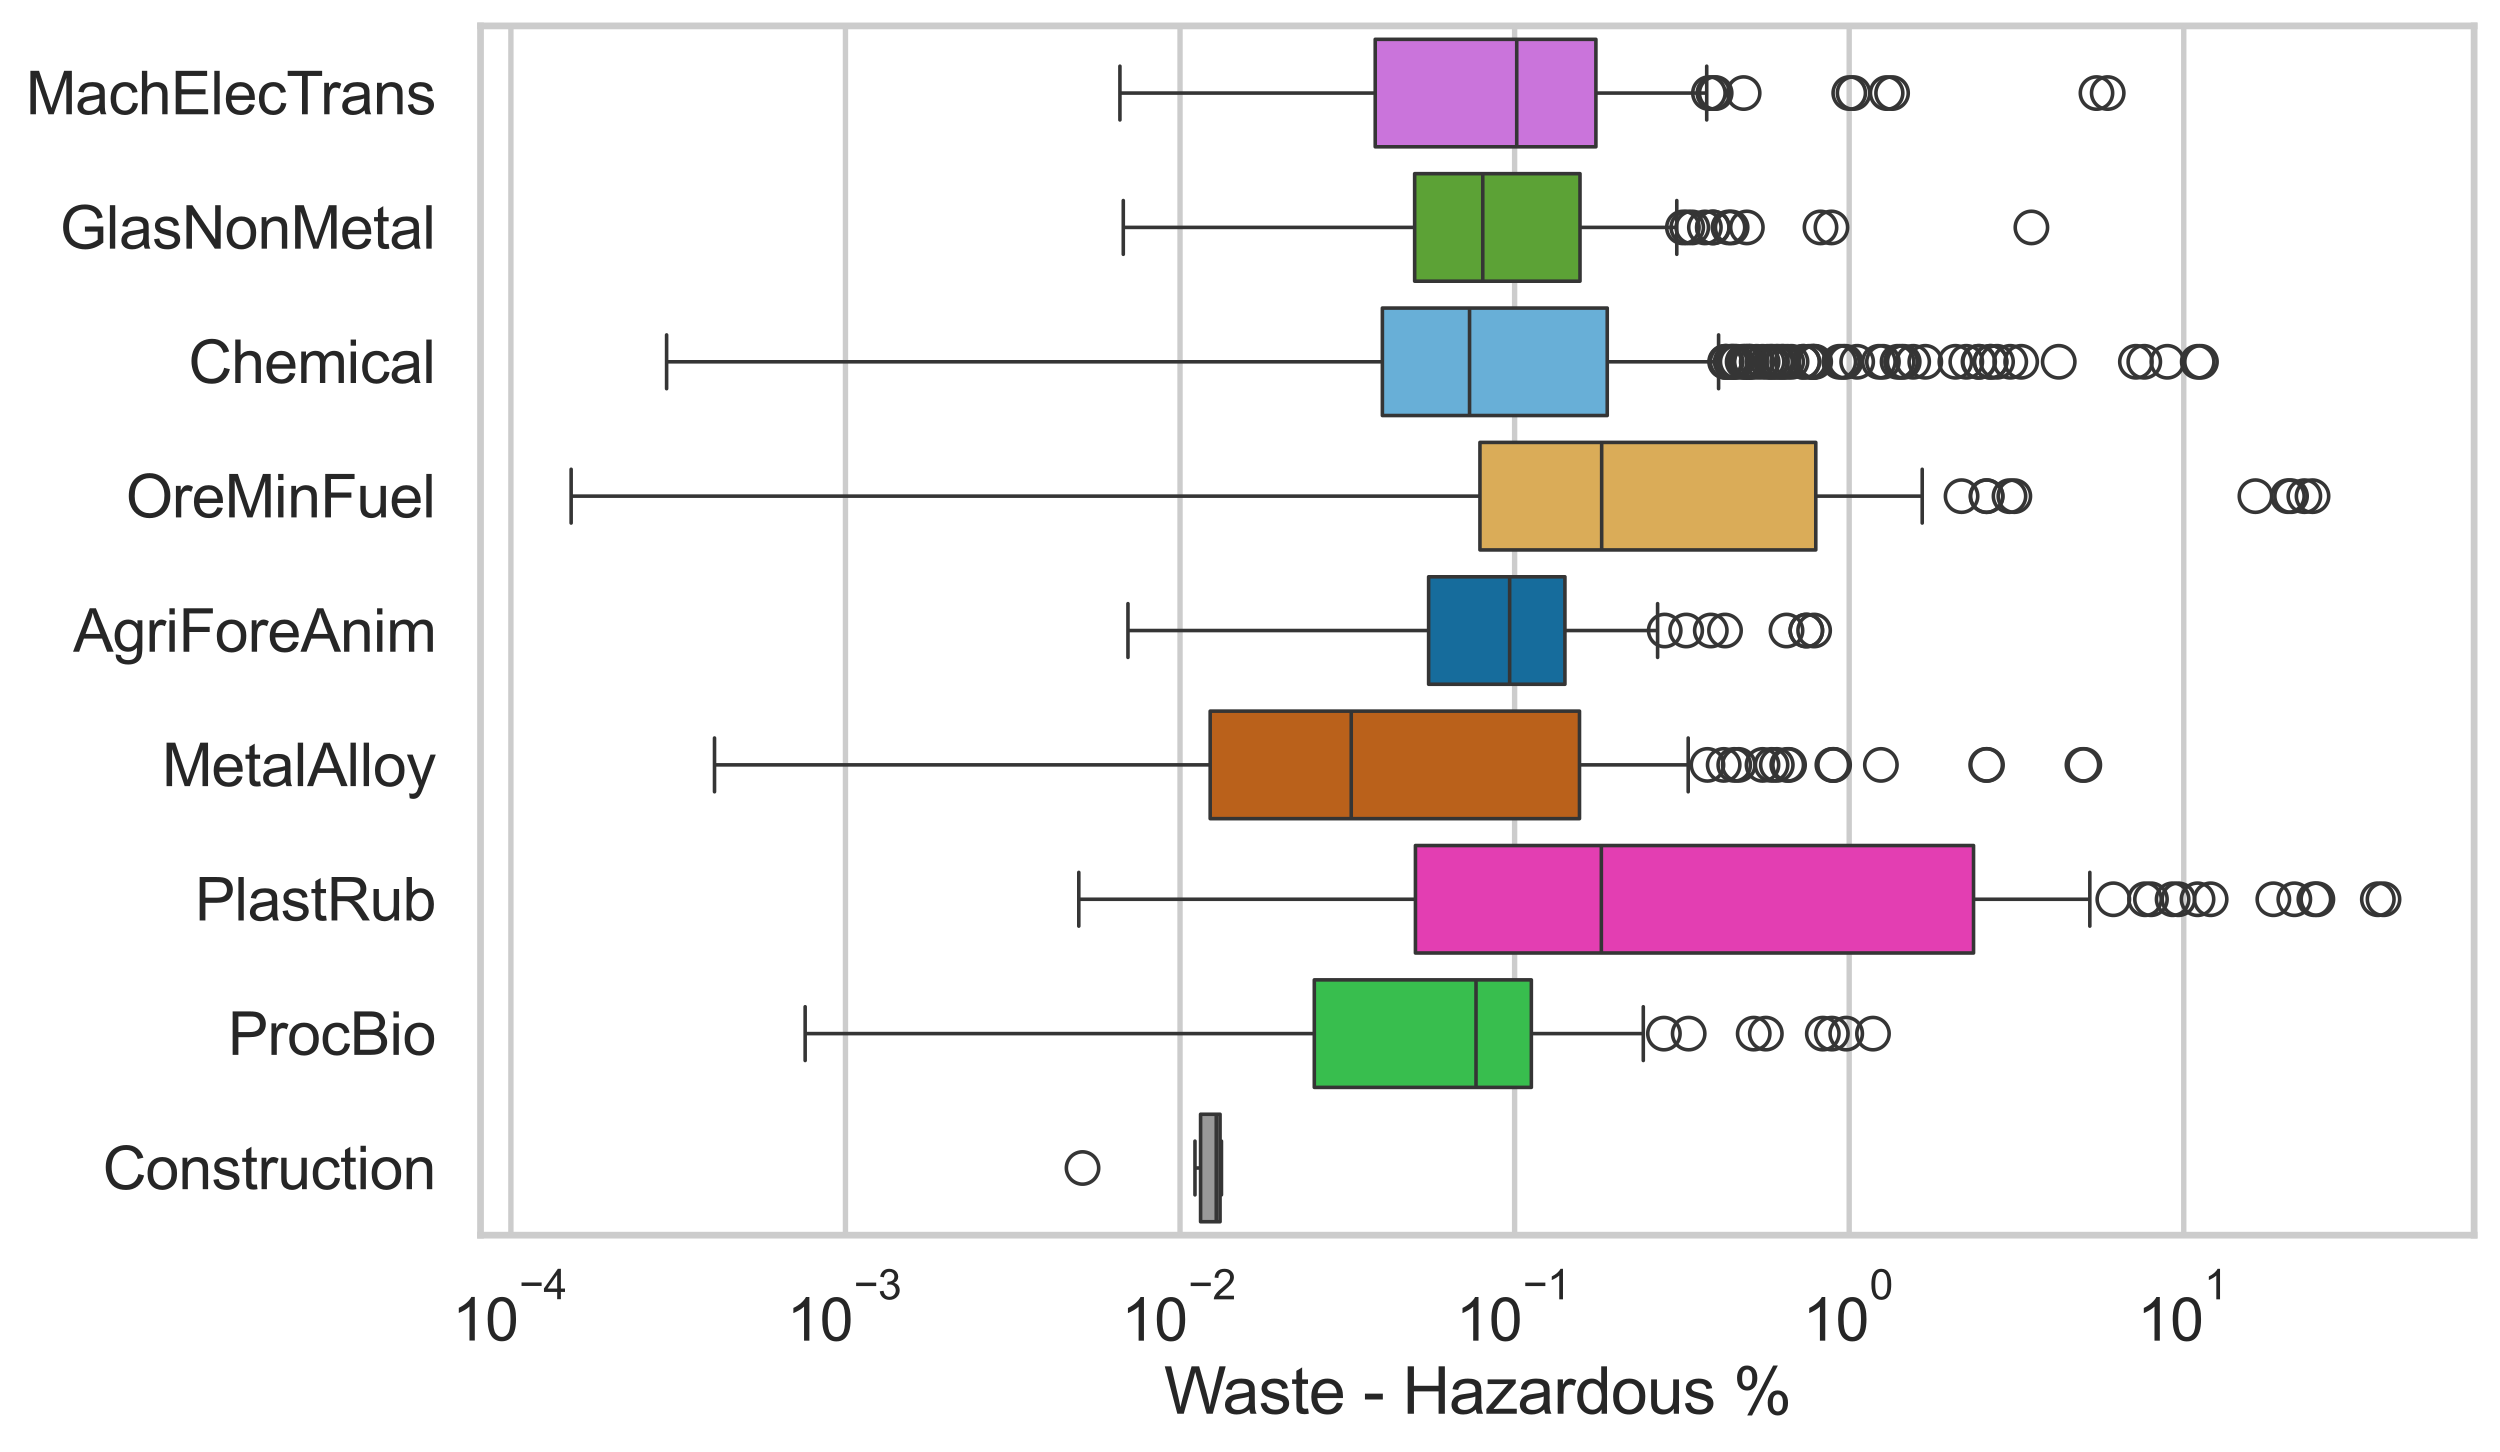 <?xml version="1.0" encoding="utf-8" standalone="no"?>
<!DOCTYPE svg PUBLIC "-//W3C//DTD SVG 1.1//EN"
  "http://www.w3.org/Graphics/SVG/1.1/DTD/svg11.dtd">
<svg xmlns:xlink="http://www.w3.org/1999/xlink" width="695.577pt" height="404.121pt" viewBox="0 0 695.577 404.121" xmlns="http://www.w3.org/2000/svg" version="1.1">
 <defs>
  <style type="text/css">*{stroke-linejoin: round; stroke-linecap: butt}</style>
 </defs>
 <g id="figure_1">
  <g id="patch_1">
   <path d="M 0 404.121 
L 695.577 404.121 
L 695.577 0 
L 0 0 
z
" style="fill: #ffffff"/>
  </g>
  <g id="axes_1">
   <g id="patch_2">
    <path d="M 133.697 343.665 
L 688.377 343.665 
L 688.377 7.2 
L 133.697 7.2 
z
" style="fill: #ffffff"/>
   </g>
   <g id="matplotlib.axis_1">
    <g id="xtick_1">
     <g id="line2d_1">
      <path d="M 142.145 343.665 
L 142.145 7.2 
" clip-path="url(#p68ea93a21e)" style="fill: none; stroke: #cccccc; stroke-width: 1.5; stroke-linecap: round"/>
     </g>
     <g id="text_1">
      <!-- $\mathdefault{10^{-4}}$ -->
      <g style="fill: #262626" transform="translate(125.81 373.015) scale(0.165 -0.165)">
       <defs>
        <path id="ArialMT-31" d="M 2384 0 
L 1822 0 
L 1822 3584 
Q 1619 3391 1289 3197 
Q 959 3003 697 2906 
L 697 3450 
Q 1169 3672 1522 3987 
Q 1875 4303 2022 4600 
L 2384 4600 
L 2384 0 
z
" transform="scale(0.016)"/>
        <path id="ArialMT-30" d="M 266 2259 
Q 266 3072 433 3567 
Q 600 4063 929 4331 
Q 1259 4600 1759 4600 
Q 2128 4600 2406 4451 
Q 2684 4303 2865 4023 
Q 3047 3744 3150 3342 
Q 3253 2941 3253 2259 
Q 3253 1453 3087 958 
Q 2922 463 2592 192 
Q 2263 -78 1759 -78 
Q 1097 -78 719 397 
Q 266 969 266 2259 
z
M 844 2259 
Q 844 1131 1108 757 
Q 1372 384 1759 384 
Q 2147 384 2411 759 
Q 2675 1134 2675 2259 
Q 2675 3391 2411 3762 
Q 2147 4134 1753 4134 
Q 1366 4134 1134 3806 
Q 844 3388 844 2259 
z
" transform="scale(0.016)"/>
        <path id="ArialMT-2212" d="M 3381 1997 
L 356 1997 
L 356 2522 
L 3381 2522 
L 3381 1997 
z
" transform="scale(0.016)"/>
        <path id="ArialMT-34" d="M 2069 0 
L 2069 1097 
L 81 1097 
L 81 1613 
L 2172 4581 
L 2631 4581 
L 2631 1613 
L 3250 1613 
L 3250 1097 
L 2631 1097 
L 2631 0 
L 2069 0 
z
M 2069 1613 
L 2069 3678 
L 634 1613 
L 2069 1613 
z
" transform="scale(0.016)"/>
       </defs>
       <use xlink:href="#ArialMT-31" transform="translate(0 0.202)"/>
       <use xlink:href="#ArialMT-30" transform="translate(55.615 0.202)"/>
       <use xlink:href="#ArialMT-2212" transform="translate(112.973 69.895) scale(0.7)"/>
       <use xlink:href="#ArialMT-34" transform="translate(153.852 69.895) scale(0.7)"/>
      </g>
     </g>
    </g>
    <g id="xtick_2">
     <g id="line2d_2">
      <path d="M 235.234 343.665 
L 235.234 7.2 
" clip-path="url(#p68ea93a21e)" style="fill: none; stroke: #cccccc; stroke-width: 1.5; stroke-linecap: round"/>
     </g>
     <g id="text_2">
      <!-- $\mathdefault{10^{-3}}$ -->
      <g style="fill: #262626" transform="translate(218.899 373.18) scale(0.165 -0.165)">
       <defs>
        <path id="ArialMT-33" d="M 269 1209 
L 831 1284 
Q 928 806 1161 595 
Q 1394 384 1728 384 
Q 2125 384 2398 659 
Q 2672 934 2672 1341 
Q 2672 1728 2419 1979 
Q 2166 2231 1775 2231 
Q 1616 2231 1378 2169 
L 1441 2663 
Q 1497 2656 1531 2656 
Q 1891 2656 2178 2843 
Q 2466 3031 2466 3422 
Q 2466 3731 2256 3934 
Q 2047 4138 1716 4138 
Q 1388 4138 1169 3931 
Q 950 3725 888 3313 
L 325 3413 
Q 428 3978 793 4289 
Q 1159 4600 1703 4600 
Q 2078 4600 2393 4439 
Q 2709 4278 2876 4000 
Q 3044 3722 3044 3409 
Q 3044 3113 2884 2869 
Q 2725 2625 2413 2481 
Q 2819 2388 3044 2092 
Q 3269 1797 3269 1353 
Q 3269 753 2831 336 
Q 2394 -81 1725 -81 
Q 1122 -81 723 278 
Q 325 638 269 1209 
z
" transform="scale(0.016)"/>
       </defs>
       <use xlink:href="#ArialMT-31" transform="translate(0 0.994)"/>
       <use xlink:href="#ArialMT-30" transform="translate(55.615 0.994)"/>
       <use xlink:href="#ArialMT-2212" transform="translate(112.973 70.688) scale(0.7)"/>
       <use xlink:href="#ArialMT-33" transform="translate(153.852 70.688) scale(0.7)"/>
      </g>
     </g>
    </g>
    <g id="xtick_3">
     <g id="line2d_3">
      <path d="M 328.322 343.665 
L 328.322 7.2 
" clip-path="url(#p68ea93a21e)" style="fill: none; stroke: #cccccc; stroke-width: 1.5; stroke-linecap: round"/>
     </g>
     <g id="text_3">
      <!-- $\mathdefault{10^{-2}}$ -->
      <g style="fill: #262626" transform="translate(311.987 373.18) scale(0.165 -0.165)">
       <defs>
        <path id="ArialMT-32" d="M 3222 541 
L 3222 0 
L 194 0 
Q 188 203 259 391 
Q 375 700 629 1000 
Q 884 1300 1366 1694 
Q 2113 2306 2375 2664 
Q 2638 3022 2638 3341 
Q 2638 3675 2398 3904 
Q 2159 4134 1775 4134 
Q 1369 4134 1125 3890 
Q 881 3647 878 3216 
L 300 3275 
Q 359 3922 746 4261 
Q 1134 4600 1788 4600 
Q 2447 4600 2831 4234 
Q 3216 3869 3216 3328 
Q 3216 3053 3103 2787 
Q 2991 2522 2730 2228 
Q 2469 1934 1863 1422 
Q 1356 997 1212 845 
Q 1069 694 975 541 
L 3222 541 
z
" transform="scale(0.016)"/>
       </defs>
       <use xlink:href="#ArialMT-31" transform="translate(0 0.994)"/>
       <use xlink:href="#ArialMT-30" transform="translate(55.615 0.994)"/>
       <use xlink:href="#ArialMT-2212" transform="translate(112.973 70.688) scale(0.7)"/>
       <use xlink:href="#ArialMT-32" transform="translate(153.852 70.688) scale(0.7)"/>
      </g>
     </g>
    </g>
    <g id="xtick_4">
     <g id="line2d_4">
      <path d="M 421.411 343.665 
L 421.411 7.2 
" clip-path="url(#p68ea93a21e)" style="fill: none; stroke: #cccccc; stroke-width: 1.5; stroke-linecap: round"/>
     </g>
     <g id="text_4">
      <!-- $\mathdefault{10^{-1}}$ -->
      <g style="fill: #262626" transform="translate(405.076 373.18) scale(0.165 -0.165)">
       <use xlink:href="#ArialMT-31" transform="translate(0 0.994)"/>
       <use xlink:href="#ArialMT-30" transform="translate(55.615 0.994)"/>
       <use xlink:href="#ArialMT-2212" transform="translate(112.973 70.688) scale(0.7)"/>
       <use xlink:href="#ArialMT-31" transform="translate(153.852 70.688) scale(0.7)"/>
      </g>
     </g>
    </g>
    <g id="xtick_5">
     <g id="line2d_5">
      <path d="M 514.499 343.665 
L 514.499 7.2 
" clip-path="url(#p68ea93a21e)" style="fill: none; stroke: #cccccc; stroke-width: 1.5; stroke-linecap: round"/>
     </g>
     <g id="text_5">
      <!-- $\mathdefault{10^{0}}$ -->
      <g style="fill: #262626" transform="translate(501.546 373.18) scale(0.165 -0.165)">
       <use xlink:href="#ArialMT-31" transform="translate(0 0.994)"/>
       <use xlink:href="#ArialMT-30" transform="translate(55.615 0.994)"/>
       <use xlink:href="#ArialMT-30" transform="translate(112.973 70.688) scale(0.7)"/>
      </g>
     </g>
    </g>
    <g id="xtick_6">
     <g id="line2d_6">
      <path d="M 607.587 343.665 
L 607.587 7.2 
" clip-path="url(#p68ea93a21e)" style="fill: none; stroke: #cccccc; stroke-width: 1.5; stroke-linecap: round"/>
     </g>
     <g id="text_6">
      <!-- $\mathdefault{10^{1}}$ -->
      <g style="fill: #262626" transform="translate(594.635 373.18) scale(0.165 -0.165)">
       <use xlink:href="#ArialMT-31" transform="translate(0 0.994)"/>
       <use xlink:href="#ArialMT-30" transform="translate(55.615 0.994)"/>
       <use xlink:href="#ArialMT-31" transform="translate(112.973 70.688) scale(0.7)"/>
      </g>
     </g>
    </g>
    <g id="xtick_7"/>
    <g id="xtick_8"/>
    <g id="xtick_9"/>
    <g id="xtick_10"/>
    <g id="xtick_11"/>
    <g id="xtick_12"/>
    <g id="xtick_13"/>
    <g id="xtick_14"/>
    <g id="xtick_15"/>
    <g id="xtick_16"/>
    <g id="xtick_17"/>
    <g id="xtick_18"/>
    <g id="xtick_19"/>
    <g id="xtick_20"/>
    <g id="xtick_21"/>
    <g id="xtick_22"/>
    <g id="xtick_23"/>
    <g id="xtick_24"/>
    <g id="xtick_25"/>
    <g id="xtick_26"/>
    <g id="xtick_27"/>
    <g id="xtick_28"/>
    <g id="xtick_29"/>
    <g id="xtick_30"/>
    <g id="xtick_31"/>
    <g id="xtick_32"/>
    <g id="xtick_33"/>
    <g id="xtick_34"/>
    <g id="xtick_35"/>
    <g id="xtick_36"/>
    <g id="xtick_37"/>
    <g id="xtick_38"/>
    <g id="xtick_39"/>
    <g id="xtick_40"/>
    <g id="xtick_41"/>
    <g id="xtick_42"/>
    <g id="xtick_43"/>
    <g id="xtick_44"/>
    <g id="xtick_45"/>
    <g id="xtick_46"/>
    <g id="xtick_47"/>
    <g id="xtick_48"/>
    <g id="xtick_49"/>
    <g id="xtick_50"/>
    <g id="xtick_51"/>
    <g id="xtick_52"/>
    <g id="xtick_53"/>
    <g id="text_7">
     <!-- Waste - Hazardous % -->
     <g style="fill: #262626" transform="translate(323.848 393.344) scale(0.18 -0.18)">
      <defs>
       <path id="ArialMT-57" d="M 1294 0 
L 78 4581 
L 700 4581 
L 1397 1578 
Q 1509 1106 1591 641 
Q 1766 1375 1797 1488 
L 2669 4581 
L 3400 4581 
L 4056 2263 
Q 4303 1400 4413 641 
Q 4500 1075 4641 1638 
L 5359 4581 
L 5969 4581 
L 4713 0 
L 4128 0 
L 3163 3491 
Q 3041 3928 3019 4028 
Q 2947 3713 2884 3491 
L 1913 0 
L 1294 0 
z
" transform="scale(0.016)"/>
       <path id="ArialMT-61" d="M 2588 409 
Q 2275 144 1986 34 
Q 1697 -75 1366 -75 
Q 819 -75 525 192 
Q 231 459 231 875 
Q 231 1119 342 1320 
Q 453 1522 633 1644 
Q 813 1766 1038 1828 
Q 1203 1872 1538 1913 
Q 2219 1994 2541 2106 
Q 2544 2222 2544 2253 
Q 2544 2597 2384 2738 
Q 2169 2928 1744 2928 
Q 1347 2928 1158 2789 
Q 969 2650 878 2297 
L 328 2372 
Q 403 2725 575 2942 
Q 747 3159 1072 3276 
Q 1397 3394 1825 3394 
Q 2250 3394 2515 3294 
Q 2781 3194 2906 3042 
Q 3031 2891 3081 2659 
Q 3109 2516 3109 2141 
L 3109 1391 
Q 3109 606 3145 398 
Q 3181 191 3288 0 
L 2700 0 
Q 2613 175 2588 409 
z
M 2541 1666 
Q 2234 1541 1622 1453 
Q 1275 1403 1131 1340 
Q 988 1278 909 1158 
Q 831 1038 831 891 
Q 831 666 1001 516 
Q 1172 366 1500 366 
Q 1825 366 2078 508 
Q 2331 650 2450 897 
Q 2541 1088 2541 1459 
L 2541 1666 
z
" transform="scale(0.016)"/>
       <path id="ArialMT-73" d="M 197 991 
L 753 1078 
Q 800 744 1014 566 
Q 1228 388 1613 388 
Q 2000 388 2187 545 
Q 2375 703 2375 916 
Q 2375 1106 2209 1216 
Q 2094 1291 1634 1406 
Q 1016 1563 777 1677 
Q 538 1791 414 1992 
Q 291 2194 291 2438 
Q 291 2659 392 2848 
Q 494 3038 669 3163 
Q 800 3259 1026 3326 
Q 1253 3394 1513 3394 
Q 1903 3394 2198 3281 
Q 2494 3169 2634 2976 
Q 2775 2784 2828 2463 
L 2278 2388 
Q 2241 2644 2061 2787 
Q 1881 2931 1553 2931 
Q 1166 2931 1000 2803 
Q 834 2675 834 2503 
Q 834 2394 903 2306 
Q 972 2216 1119 2156 
Q 1203 2125 1616 2013 
Q 2213 1853 2448 1751 
Q 2684 1650 2818 1456 
Q 2953 1263 2953 975 
Q 2953 694 2789 445 
Q 2625 197 2315 61 
Q 2006 -75 1616 -75 
Q 969 -75 630 194 
Q 291 463 197 991 
z
" transform="scale(0.016)"/>
       <path id="ArialMT-74" d="M 1650 503 
L 1731 6 
Q 1494 -44 1306 -44 
Q 1000 -44 831 53 
Q 663 150 594 308 
Q 525 466 525 972 
L 525 2881 
L 113 2881 
L 113 3319 
L 525 3319 
L 525 4141 
L 1084 4478 
L 1084 3319 
L 1650 3319 
L 1650 2881 
L 1084 2881 
L 1084 941 
Q 1084 700 1114 631 
Q 1144 563 1211 522 
Q 1278 481 1403 481 
Q 1497 481 1650 503 
z
" transform="scale(0.016)"/>
       <path id="ArialMT-65" d="M 2694 1069 
L 3275 997 
Q 3138 488 2766 206 
Q 2394 -75 1816 -75 
Q 1088 -75 661 373 
Q 234 822 234 1631 
Q 234 2469 665 2931 
Q 1097 3394 1784 3394 
Q 2450 3394 2872 2941 
Q 3294 2488 3294 1666 
Q 3294 1616 3291 1516 
L 816 1516 
Q 847 969 1125 678 
Q 1403 388 1819 388 
Q 2128 388 2347 550 
Q 2566 713 2694 1069 
z
M 847 1978 
L 2700 1978 
Q 2663 2397 2488 2606 
Q 2219 2931 1791 2931 
Q 1403 2931 1139 2672 
Q 875 2413 847 1978 
z
" transform="scale(0.016)"/>
       <path id="ArialMT-20" transform="scale(0.016)"/>
       <path id="ArialMT-2d" d="M 203 1375 
L 203 1941 
L 1931 1941 
L 1931 1375 
L 203 1375 
z
" transform="scale(0.016)"/>
       <path id="ArialMT-48" d="M 513 0 
L 513 4581 
L 1119 4581 
L 1119 2700 
L 3500 2700 
L 3500 4581 
L 4106 4581 
L 4106 0 
L 3500 0 
L 3500 2159 
L 1119 2159 
L 1119 0 
L 513 0 
z
" transform="scale(0.016)"/>
       <path id="ArialMT-7a" d="M 125 0 
L 125 456 
L 2238 2881 
Q 1878 2863 1603 2863 
L 250 2863 
L 250 3319 
L 2963 3319 
L 2963 2947 
L 1166 841 
L 819 456 
Q 1197 484 1528 484 
L 3063 484 
L 3063 0 
L 125 0 
z
" transform="scale(0.016)"/>
       <path id="ArialMT-72" d="M 416 0 
L 416 3319 
L 922 3319 
L 922 2816 
Q 1116 3169 1280 3281 
Q 1444 3394 1641 3394 
Q 1925 3394 2219 3213 
L 2025 2691 
Q 1819 2813 1613 2813 
Q 1428 2813 1281 2702 
Q 1134 2591 1072 2394 
Q 978 2094 978 1738 
L 978 0 
L 416 0 
z
" transform="scale(0.016)"/>
       <path id="ArialMT-64" d="M 2575 0 
L 2575 419 
Q 2259 -75 1647 -75 
Q 1250 -75 917 144 
Q 584 363 401 755 
Q 219 1147 219 1656 
Q 219 2153 384 2558 
Q 550 2963 881 3178 
Q 1213 3394 1622 3394 
Q 1922 3394 2156 3267 
Q 2391 3141 2538 2938 
L 2538 4581 
L 3097 4581 
L 3097 0 
L 2575 0 
z
M 797 1656 
Q 797 1019 1065 703 
Q 1334 388 1700 388 
Q 2069 388 2326 689 
Q 2584 991 2584 1609 
Q 2584 2291 2321 2609 
Q 2059 2928 1675 2928 
Q 1300 2928 1048 2622 
Q 797 2316 797 1656 
z
" transform="scale(0.016)"/>
       <path id="ArialMT-6f" d="M 213 1659 
Q 213 2581 725 3025 
Q 1153 3394 1769 3394 
Q 2453 3394 2887 2945 
Q 3322 2497 3322 1706 
Q 3322 1066 3130 698 
Q 2938 331 2570 128 
Q 2203 -75 1769 -75 
Q 1072 -75 642 372 
Q 213 819 213 1659 
z
M 791 1659 
Q 791 1022 1069 705 
Q 1347 388 1769 388 
Q 2188 388 2466 706 
Q 2744 1025 2744 1678 
Q 2744 2294 2464 2611 
Q 2184 2928 1769 2928 
Q 1347 2928 1069 2612 
Q 791 2297 791 1659 
z
" transform="scale(0.016)"/>
       <path id="ArialMT-75" d="M 2597 0 
L 2597 488 
Q 2209 -75 1544 -75 
Q 1250 -75 995 37 
Q 741 150 617 320 
Q 494 491 444 738 
Q 409 903 409 1263 
L 409 3319 
L 972 3319 
L 972 1478 
Q 972 1038 1006 884 
Q 1059 663 1231 536 
Q 1403 409 1656 409 
Q 1909 409 2131 539 
Q 2353 669 2445 892 
Q 2538 1116 2538 1541 
L 2538 3319 
L 3100 3319 
L 3100 0 
L 2597 0 
z
" transform="scale(0.016)"/>
       <path id="ArialMT-25" d="M 372 3481 
Q 372 3972 619 4315 
Q 866 4659 1334 4659 
Q 1766 4659 2048 4351 
Q 2331 4044 2331 3447 
Q 2331 2866 2045 2552 
Q 1759 2238 1341 2238 
Q 925 2238 648 2547 
Q 372 2856 372 3481 
z
M 1350 4272 
Q 1141 4272 1002 4090 
Q 863 3909 863 3425 
Q 863 2984 1003 2804 
Q 1144 2625 1350 2625 
Q 1563 2625 1702 2806 
Q 1841 2988 1841 3469 
Q 1841 3913 1700 4092 
Q 1559 4272 1350 4272 
z
M 1353 -169 
L 3859 4659 
L 4316 4659 
L 1819 -169 
L 1353 -169 
z
M 3334 1075 
Q 3334 1569 3581 1911 
Q 3828 2253 4300 2253 
Q 4731 2253 5014 1945 
Q 5297 1638 5297 1041 
Q 5297 459 5011 145 
Q 4725 -169 4303 -169 
Q 3888 -169 3611 142 
Q 3334 453 3334 1075 
z
M 4316 1866 
Q 4103 1866 3964 1684 
Q 3825 1503 3825 1019 
Q 3825 581 3965 400 
Q 4106 219 4313 219 
Q 4528 219 4667 400 
Q 4806 581 4806 1063 
Q 4806 1506 4665 1686 
Q 4525 1866 4316 1866 
z
" transform="scale(0.016)"/>
      </defs>
      <use xlink:href="#ArialMT-57"/>
      <use xlink:href="#ArialMT-61" transform="translate(90.635 0)"/>
      <use xlink:href="#ArialMT-73" transform="translate(146.25 0)"/>
      <use xlink:href="#ArialMT-74" transform="translate(196.25 0)"/>
      <use xlink:href="#ArialMT-65" transform="translate(224.033 0)"/>
      <use xlink:href="#ArialMT-20" transform="translate(279.648 0)"/>
      <use xlink:href="#ArialMT-2d" transform="translate(307.432 0)"/>
      <use xlink:href="#ArialMT-20" transform="translate(340.732 0)"/>
      <use xlink:href="#ArialMT-48" transform="translate(368.516 0)"/>
      <use xlink:href="#ArialMT-61" transform="translate(440.732 0)"/>
      <use xlink:href="#ArialMT-7a" transform="translate(496.348 0)"/>
      <use xlink:href="#ArialMT-61" transform="translate(546.348 0)"/>
      <use xlink:href="#ArialMT-72" transform="translate(601.963 0)"/>
      <use xlink:href="#ArialMT-64" transform="translate(635.264 0)"/>
      <use xlink:href="#ArialMT-6f" transform="translate(690.879 0)"/>
      <use xlink:href="#ArialMT-75" transform="translate(746.494 0)"/>
      <use xlink:href="#ArialMT-73" transform="translate(802.109 0)"/>
      <use xlink:href="#ArialMT-20" transform="translate(852.109 0)"/>
      <use xlink:href="#ArialMT-25" transform="translate(879.893 0)"/>
     </g>
    </g>
   </g>
   <g id="matplotlib.axis_2">
    <g id="ytick_1">
     <g id="text_8">
      <!-- MachElecTrans -->
      <g style="fill: #262626" transform="translate(7.2 31.798) scale(0.165 -0.165)">
       <defs>
        <path id="ArialMT-4d" d="M 475 0 
L 475 4581 
L 1388 4581 
L 2472 1338 
Q 2622 884 2691 659 
Q 2769 909 2934 1394 
L 4031 4581 
L 4847 4581 
L 4847 0 
L 4263 0 
L 4263 3834 
L 2931 0 
L 2384 0 
L 1059 3900 
L 1059 0 
L 475 0 
z
" transform="scale(0.016)"/>
        <path id="ArialMT-63" d="M 2588 1216 
L 3141 1144 
Q 3050 572 2676 248 
Q 2303 -75 1759 -75 
Q 1078 -75 664 370 
Q 250 816 250 1647 
Q 250 2184 428 2587 
Q 606 2991 970 3192 
Q 1334 3394 1763 3394 
Q 2303 3394 2647 3120 
Q 2991 2847 3088 2344 
L 2541 2259 
Q 2463 2594 2264 2762 
Q 2066 2931 1784 2931 
Q 1359 2931 1093 2626 
Q 828 2322 828 1663 
Q 828 994 1084 691 
Q 1341 388 1753 388 
Q 2084 388 2306 591 
Q 2528 794 2588 1216 
z
" transform="scale(0.016)"/>
        <path id="ArialMT-68" d="M 422 0 
L 422 4581 
L 984 4581 
L 984 2938 
Q 1378 3394 1978 3394 
Q 2347 3394 2619 3248 
Q 2891 3103 3008 2847 
Q 3125 2591 3125 2103 
L 3125 0 
L 2563 0 
L 2563 2103 
Q 2563 2525 2380 2717 
Q 2197 2909 1863 2909 
Q 1613 2909 1392 2779 
Q 1172 2650 1078 2428 
Q 984 2206 984 1816 
L 984 0 
L 422 0 
z
" transform="scale(0.016)"/>
        <path id="ArialMT-45" d="M 506 0 
L 506 4581 
L 3819 4581 
L 3819 4041 
L 1113 4041 
L 1113 2638 
L 3647 2638 
L 3647 2100 
L 1113 2100 
L 1113 541 
L 3925 541 
L 3925 0 
L 506 0 
z
" transform="scale(0.016)"/>
        <path id="ArialMT-6c" d="M 409 0 
L 409 4581 
L 972 4581 
L 972 0 
L 409 0 
z
" transform="scale(0.016)"/>
        <path id="ArialMT-54" d="M 1659 0 
L 1659 4041 
L 150 4041 
L 150 4581 
L 3781 4581 
L 3781 4041 
L 2266 4041 
L 2266 0 
L 1659 0 
z
" transform="scale(0.016)"/>
        <path id="ArialMT-6e" d="M 422 0 
L 422 3319 
L 928 3319 
L 928 2847 
Q 1294 3394 1984 3394 
Q 2284 3394 2536 3286 
Q 2788 3178 2913 3003 
Q 3038 2828 3088 2588 
Q 3119 2431 3119 2041 
L 3119 0 
L 2556 0 
L 2556 2019 
Q 2556 2363 2490 2533 
Q 2425 2703 2258 2804 
Q 2091 2906 1866 2906 
Q 1506 2906 1245 2678 
Q 984 2450 984 1813 
L 984 0 
L 422 0 
z
" transform="scale(0.016)"/>
       </defs>
       <use xlink:href="#ArialMT-4d"/>
       <use xlink:href="#ArialMT-61" transform="translate(83.301 0)"/>
       <use xlink:href="#ArialMT-63" transform="translate(138.916 0)"/>
       <use xlink:href="#ArialMT-68" transform="translate(188.916 0)"/>
       <use xlink:href="#ArialMT-45" transform="translate(244.531 0)"/>
       <use xlink:href="#ArialMT-6c" transform="translate(311.23 0)"/>
       <use xlink:href="#ArialMT-65" transform="translate(333.447 0)"/>
       <use xlink:href="#ArialMT-63" transform="translate(389.062 0)"/>
       <use xlink:href="#ArialMT-54" transform="translate(439.062 0)"/>
       <use xlink:href="#ArialMT-72" transform="translate(496.396 0)"/>
       <use xlink:href="#ArialMT-61" transform="translate(529.697 0)"/>
       <use xlink:href="#ArialMT-6e" transform="translate(585.312 0)"/>
       <use xlink:href="#ArialMT-73" transform="translate(640.928 0)"/>
      </g>
     </g>
    </g>
    <g id="ytick_2">
     <g id="text_9">
      <!-- GlasNonMetal -->
      <g style="fill: #262626" transform="translate(16.659 69.183) scale(0.165 -0.165)">
       <defs>
        <path id="ArialMT-47" d="M 2638 1797 
L 2638 2334 
L 4578 2338 
L 4578 638 
Q 4131 281 3656 101 
Q 3181 -78 2681 -78 
Q 2006 -78 1454 211 
Q 903 500 622 1047 
Q 341 1594 341 2269 
Q 341 2938 620 3517 
Q 900 4097 1425 4378 
Q 1950 4659 2634 4659 
Q 3131 4659 3532 4498 
Q 3934 4338 4162 4050 
Q 4391 3763 4509 3300 
L 3963 3150 
Q 3859 3500 3706 3700 
Q 3553 3900 3268 4020 
Q 2984 4141 2638 4141 
Q 2222 4141 1919 4014 
Q 1616 3888 1430 3681 
Q 1244 3475 1141 3228 
Q 966 2803 966 2306 
Q 966 1694 1177 1281 
Q 1388 869 1791 669 
Q 2194 469 2647 469 
Q 3041 469 3416 620 
Q 3791 772 3984 944 
L 3984 1797 
L 2638 1797 
z
" transform="scale(0.016)"/>
        <path id="ArialMT-4e" d="M 488 0 
L 488 4581 
L 1109 4581 
L 3516 984 
L 3516 4581 
L 4097 4581 
L 4097 0 
L 3475 0 
L 1069 3600 
L 1069 0 
L 488 0 
z
" transform="scale(0.016)"/>
       </defs>
       <use xlink:href="#ArialMT-47"/>
       <use xlink:href="#ArialMT-6c" transform="translate(77.783 0)"/>
       <use xlink:href="#ArialMT-61" transform="translate(100 0)"/>
       <use xlink:href="#ArialMT-73" transform="translate(155.615 0)"/>
       <use xlink:href="#ArialMT-4e" transform="translate(205.615 0)"/>
       <use xlink:href="#ArialMT-6f" transform="translate(277.832 0)"/>
       <use xlink:href="#ArialMT-6e" transform="translate(333.447 0)"/>
       <use xlink:href="#ArialMT-4d" transform="translate(389.062 0)"/>
       <use xlink:href="#ArialMT-65" transform="translate(472.363 0)"/>
       <use xlink:href="#ArialMT-74" transform="translate(527.979 0)"/>
       <use xlink:href="#ArialMT-61" transform="translate(555.762 0)"/>
       <use xlink:href="#ArialMT-6c" transform="translate(611.377 0)"/>
      </g>
     </g>
    </g>
    <g id="ytick_3">
     <g id="text_10">
      <!-- Chemical -->
      <g style="fill: #262626" transform="translate(52.428 106.568) scale(0.165 -0.165)">
       <defs>
        <path id="ArialMT-43" d="M 3763 1606 
L 4369 1453 
Q 4178 706 3683 314 
Q 3188 -78 2472 -78 
Q 1731 -78 1267 223 
Q 803 525 561 1097 
Q 319 1669 319 2325 
Q 319 3041 592 3573 
Q 866 4106 1370 4382 
Q 1875 4659 2481 4659 
Q 3169 4659 3637 4309 
Q 4106 3959 4291 3325 
L 3694 3184 
Q 3534 3684 3231 3912 
Q 2928 4141 2469 4141 
Q 1941 4141 1586 3887 
Q 1231 3634 1087 3207 
Q 944 2781 944 2328 
Q 944 1744 1114 1308 
Q 1284 872 1643 656 
Q 2003 441 2422 441 
Q 2931 441 3284 734 
Q 3638 1028 3763 1606 
z
" transform="scale(0.016)"/>
        <path id="ArialMT-6d" d="M 422 0 
L 422 3319 
L 925 3319 
L 925 2853 
Q 1081 3097 1340 3245 
Q 1600 3394 1931 3394 
Q 2300 3394 2536 3241 
Q 2772 3088 2869 2813 
Q 3263 3394 3894 3394 
Q 4388 3394 4653 3120 
Q 4919 2847 4919 2278 
L 4919 0 
L 4359 0 
L 4359 2091 
Q 4359 2428 4304 2576 
Q 4250 2725 4106 2815 
Q 3963 2906 3769 2906 
Q 3419 2906 3187 2673 
Q 2956 2441 2956 1928 
L 2956 0 
L 2394 0 
L 2394 2156 
Q 2394 2531 2256 2718 
Q 2119 2906 1806 2906 
Q 1569 2906 1367 2781 
Q 1166 2656 1075 2415 
Q 984 2175 984 1722 
L 984 0 
L 422 0 
z
" transform="scale(0.016)"/>
        <path id="ArialMT-69" d="M 425 3934 
L 425 4581 
L 988 4581 
L 988 3934 
L 425 3934 
z
M 425 0 
L 425 3319 
L 988 3319 
L 988 0 
L 425 0 
z
" transform="scale(0.016)"/>
       </defs>
       <use xlink:href="#ArialMT-43"/>
       <use xlink:href="#ArialMT-68" transform="translate(72.217 0)"/>
       <use xlink:href="#ArialMT-65" transform="translate(127.832 0)"/>
       <use xlink:href="#ArialMT-6d" transform="translate(183.447 0)"/>
       <use xlink:href="#ArialMT-69" transform="translate(266.748 0)"/>
       <use xlink:href="#ArialMT-63" transform="translate(288.965 0)"/>
       <use xlink:href="#ArialMT-61" transform="translate(338.965 0)"/>
       <use xlink:href="#ArialMT-6c" transform="translate(394.58 0)"/>
      </g>
     </g>
    </g>
    <g id="ytick_4">
     <g id="text_11">
      <!-- OreMinFuel -->
      <g style="fill: #262626" transform="translate(35.013 143.953) scale(0.165 -0.165)">
       <defs>
        <path id="ArialMT-4f" d="M 309 2231 
Q 309 3372 921 4017 
Q 1534 4663 2503 4663 
Q 3138 4663 3647 4359 
Q 4156 4056 4423 3514 
Q 4691 2972 4691 2284 
Q 4691 1588 4409 1038 
Q 4128 488 3612 205 
Q 3097 -78 2500 -78 
Q 1853 -78 1343 234 
Q 834 547 571 1087 
Q 309 1628 309 2231 
z
M 934 2222 
Q 934 1394 1379 917 
Q 1825 441 2497 441 
Q 3181 441 3623 922 
Q 4066 1403 4066 2288 
Q 4066 2847 3877 3264 
Q 3688 3681 3323 3911 
Q 2959 4141 2506 4141 
Q 1863 4141 1398 3698 
Q 934 3256 934 2222 
z
" transform="scale(0.016)"/>
        <path id="ArialMT-46" d="M 525 0 
L 525 4581 
L 3616 4581 
L 3616 4041 
L 1131 4041 
L 1131 2622 
L 3281 2622 
L 3281 2081 
L 1131 2081 
L 1131 0 
L 525 0 
z
" transform="scale(0.016)"/>
       </defs>
       <use xlink:href="#ArialMT-4f"/>
       <use xlink:href="#ArialMT-72" transform="translate(77.783 0)"/>
       <use xlink:href="#ArialMT-65" transform="translate(111.084 0)"/>
       <use xlink:href="#ArialMT-4d" transform="translate(166.699 0)"/>
       <use xlink:href="#ArialMT-69" transform="translate(250 0)"/>
       <use xlink:href="#ArialMT-6e" transform="translate(272.217 0)"/>
       <use xlink:href="#ArialMT-46" transform="translate(327.832 0)"/>
       <use xlink:href="#ArialMT-75" transform="translate(388.916 0)"/>
       <use xlink:href="#ArialMT-65" transform="translate(444.531 0)"/>
       <use xlink:href="#ArialMT-6c" transform="translate(500.146 0)"/>
      </g>
     </g>
    </g>
    <g id="ytick_5">
     <g id="text_12">
      <!-- AgriForeAnim -->
      <g style="fill: #262626" transform="translate(20.341 181.337) scale(0.165 -0.165)">
       <defs>
        <path id="ArialMT-41" d="M -9 0 
L 1750 4581 
L 2403 4581 
L 4278 0 
L 3588 0 
L 3053 1388 
L 1138 1388 
L 634 0 
L -9 0 
z
M 1313 1881 
L 2866 1881 
L 2388 3150 
Q 2169 3728 2063 4100 
Q 1975 3659 1816 3225 
L 1313 1881 
z
" transform="scale(0.016)"/>
        <path id="ArialMT-67" d="M 319 -275 
L 866 -356 
Q 900 -609 1056 -725 
Q 1266 -881 1628 -881 
Q 2019 -881 2231 -725 
Q 2444 -569 2519 -288 
Q 2563 -116 2559 434 
Q 2191 0 1641 0 
Q 956 0 581 494 
Q 206 988 206 1678 
Q 206 2153 378 2554 
Q 550 2956 876 3175 
Q 1203 3394 1644 3394 
Q 2231 3394 2613 2919 
L 2613 3319 
L 3131 3319 
L 3131 450 
Q 3131 -325 2973 -648 
Q 2816 -972 2473 -1159 
Q 2131 -1347 1631 -1347 
Q 1038 -1347 672 -1080 
Q 306 -813 319 -275 
z
M 784 1719 
Q 784 1066 1043 766 
Q 1303 466 1694 466 
Q 2081 466 2343 764 
Q 2606 1063 2606 1700 
Q 2606 2309 2336 2618 
Q 2066 2928 1684 2928 
Q 1309 2928 1046 2623 
Q 784 2319 784 1719 
z
" transform="scale(0.016)"/>
       </defs>
       <use xlink:href="#ArialMT-41"/>
       <use xlink:href="#ArialMT-67" transform="translate(66.699 0)"/>
       <use xlink:href="#ArialMT-72" transform="translate(122.314 0)"/>
       <use xlink:href="#ArialMT-69" transform="translate(155.615 0)"/>
       <use xlink:href="#ArialMT-46" transform="translate(177.832 0)"/>
       <use xlink:href="#ArialMT-6f" transform="translate(238.916 0)"/>
       <use xlink:href="#ArialMT-72" transform="translate(294.531 0)"/>
       <use xlink:href="#ArialMT-65" transform="translate(327.832 0)"/>
       <use xlink:href="#ArialMT-41" transform="translate(383.447 0)"/>
       <use xlink:href="#ArialMT-6e" transform="translate(450.146 0)"/>
       <use xlink:href="#ArialMT-69" transform="translate(505.762 0)"/>
       <use xlink:href="#ArialMT-6d" transform="translate(527.979 0)"/>
      </g>
     </g>
    </g>
    <g id="ytick_6">
     <g id="text_13">
      <!-- MetalAlloy -->
      <g style="fill: #262626" transform="translate(45.088 218.722) scale(0.165 -0.165)">
       <defs>
        <path id="ArialMT-79" d="M 397 -1278 
L 334 -750 
Q 519 -800 656 -800 
Q 844 -800 956 -737 
Q 1069 -675 1141 -563 
Q 1194 -478 1313 -144 
Q 1328 -97 1363 -6 
L 103 3319 
L 709 3319 
L 1400 1397 
Q 1534 1031 1641 628 
Q 1738 1016 1872 1384 
L 2581 3319 
L 3144 3319 
L 1881 -56 
Q 1678 -603 1566 -809 
Q 1416 -1088 1222 -1217 
Q 1028 -1347 759 -1347 
Q 597 -1347 397 -1278 
z
" transform="scale(0.016)"/>
       </defs>
       <use xlink:href="#ArialMT-4d"/>
       <use xlink:href="#ArialMT-65" transform="translate(83.301 0)"/>
       <use xlink:href="#ArialMT-74" transform="translate(138.916 0)"/>
       <use xlink:href="#ArialMT-61" transform="translate(166.699 0)"/>
       <use xlink:href="#ArialMT-6c" transform="translate(222.314 0)"/>
       <use xlink:href="#ArialMT-41" transform="translate(244.531 0)"/>
       <use xlink:href="#ArialMT-6c" transform="translate(311.23 0)"/>
       <use xlink:href="#ArialMT-6c" transform="translate(333.447 0)"/>
       <use xlink:href="#ArialMT-6f" transform="translate(355.664 0)"/>
       <use xlink:href="#ArialMT-79" transform="translate(411.279 0)"/>
      </g>
     </g>
    </g>
    <g id="ytick_7">
     <g id="text_14">
      <!-- PlastRub -->
      <g style="fill: #262626" transform="translate(54.248 256.107) scale(0.165 -0.165)">
       <defs>
        <path id="ArialMT-50" d="M 494 0 
L 494 4581 
L 2222 4581 
Q 2678 4581 2919 4538 
Q 3256 4481 3484 4323 
Q 3713 4166 3852 3881 
Q 3991 3597 3991 3256 
Q 3991 2672 3619 2267 
Q 3247 1863 2275 1863 
L 1100 1863 
L 1100 0 
L 494 0 
z
M 1100 2403 
L 2284 2403 
Q 2872 2403 3119 2622 
Q 3366 2841 3366 3238 
Q 3366 3525 3220 3729 
Q 3075 3934 2838 4000 
Q 2684 4041 2272 4041 
L 1100 4041 
L 1100 2403 
z
" transform="scale(0.016)"/>
        <path id="ArialMT-52" d="M 503 0 
L 503 4581 
L 2534 4581 
Q 3147 4581 3465 4457 
Q 3784 4334 3975 4021 
Q 4166 3709 4166 3331 
Q 4166 2844 3850 2509 
Q 3534 2175 2875 2084 
Q 3116 1969 3241 1856 
Q 3506 1613 3744 1247 
L 4541 0 
L 3778 0 
L 3172 953 
Q 2906 1366 2734 1584 
Q 2563 1803 2427 1890 
Q 2291 1978 2150 2013 
Q 2047 2034 1813 2034 
L 1109 2034 
L 1109 0 
L 503 0 
z
M 1109 2559 
L 2413 2559 
Q 2828 2559 3062 2645 
Q 3297 2731 3419 2920 
Q 3541 3109 3541 3331 
Q 3541 3656 3305 3865 
Q 3069 4075 2559 4075 
L 1109 4075 
L 1109 2559 
z
" transform="scale(0.016)"/>
        <path id="ArialMT-62" d="M 941 0 
L 419 0 
L 419 4581 
L 981 4581 
L 981 2947 
Q 1338 3394 1891 3394 
Q 2197 3394 2470 3270 
Q 2744 3147 2920 2923 
Q 3097 2700 3197 2384 
Q 3297 2069 3297 1709 
Q 3297 856 2875 390 
Q 2453 -75 1863 -75 
Q 1275 -75 941 416 
L 941 0 
z
M 934 1684 
Q 934 1088 1097 822 
Q 1363 388 1816 388 
Q 2184 388 2453 708 
Q 2722 1028 2722 1663 
Q 2722 2313 2464 2622 
Q 2206 2931 1841 2931 
Q 1472 2931 1203 2611 
Q 934 2291 934 1684 
z
" transform="scale(0.016)"/>
       </defs>
       <use xlink:href="#ArialMT-50"/>
       <use xlink:href="#ArialMT-6c" transform="translate(66.699 0)"/>
       <use xlink:href="#ArialMT-61" transform="translate(88.916 0)"/>
       <use xlink:href="#ArialMT-73" transform="translate(144.531 0)"/>
       <use xlink:href="#ArialMT-74" transform="translate(194.531 0)"/>
       <use xlink:href="#ArialMT-52" transform="translate(222.314 0)"/>
       <use xlink:href="#ArialMT-75" transform="translate(294.531 0)"/>
       <use xlink:href="#ArialMT-62" transform="translate(350.146 0)"/>
      </g>
     </g>
    </g>
    <g id="ytick_8">
     <g id="text_15">
      <!-- ProcBio -->
      <g style="fill: #262626" transform="translate(63.424 293.492) scale(0.165 -0.165)">
       <defs>
        <path id="ArialMT-42" d="M 469 0 
L 469 4581 
L 2188 4581 
Q 2713 4581 3030 4442 
Q 3347 4303 3526 4014 
Q 3706 3725 3706 3409 
Q 3706 3116 3547 2856 
Q 3388 2597 3066 2438 
Q 3481 2316 3704 2022 
Q 3928 1728 3928 1328 
Q 3928 1006 3792 729 
Q 3656 453 3456 303 
Q 3256 153 2954 76 
Q 2653 0 2216 0 
L 469 0 
z
M 1075 2656 
L 2066 2656 
Q 2469 2656 2644 2709 
Q 2875 2778 2992 2937 
Q 3109 3097 3109 3338 
Q 3109 3566 3000 3739 
Q 2891 3913 2687 3977 
Q 2484 4041 1991 4041 
L 1075 4041 
L 1075 2656 
z
M 1075 541 
L 2216 541 
Q 2509 541 2628 563 
Q 2838 600 2978 687 
Q 3119 775 3209 942 
Q 3300 1109 3300 1328 
Q 3300 1584 3169 1773 
Q 3038 1963 2805 2039 
Q 2572 2116 2134 2116 
L 1075 2116 
L 1075 541 
z
" transform="scale(0.016)"/>
       </defs>
       <use xlink:href="#ArialMT-50"/>
       <use xlink:href="#ArialMT-72" transform="translate(66.699 0)"/>
       <use xlink:href="#ArialMT-6f" transform="translate(100 0)"/>
       <use xlink:href="#ArialMT-63" transform="translate(155.615 0)"/>
       <use xlink:href="#ArialMT-42" transform="translate(205.615 0)"/>
       <use xlink:href="#ArialMT-69" transform="translate(272.314 0)"/>
       <use xlink:href="#ArialMT-6f" transform="translate(294.531 0)"/>
      </g>
     </g>
    </g>
    <g id="ytick_9">
     <g id="text_16">
      <!-- Construction -->
      <g style="fill: #262626" transform="translate(28.575 330.877) scale(0.165 -0.165)">
       <use xlink:href="#ArialMT-43"/>
       <use xlink:href="#ArialMT-6f" transform="translate(72.217 0)"/>
       <use xlink:href="#ArialMT-6e" transform="translate(127.832 0)"/>
       <use xlink:href="#ArialMT-73" transform="translate(183.447 0)"/>
       <use xlink:href="#ArialMT-74" transform="translate(233.447 0)"/>
       <use xlink:href="#ArialMT-72" transform="translate(261.23 0)"/>
       <use xlink:href="#ArialMT-75" transform="translate(294.531 0)"/>
       <use xlink:href="#ArialMT-63" transform="translate(350.146 0)"/>
       <use xlink:href="#ArialMT-74" transform="translate(400.146 0)"/>
       <use xlink:href="#ArialMT-69" transform="translate(427.93 0)"/>
       <use xlink:href="#ArialMT-6f" transform="translate(450.146 0)"/>
       <use xlink:href="#ArialMT-6e" transform="translate(505.762 0)"/>
      </g>
     </g>
    </g>
   </g>
   <g id="patch_3">
    <path d="M 382.629 10.938 
L 382.629 40.846 
L 444.028 40.846 
L 444.028 10.938 
L 382.629 10.938 
z
" clip-path="url(#p68ea93a21e)" style="fill: #ca74db; stroke: #353535; stroke-linejoin: miter"/>
   </g>
   <g id="line2d_7">
    <path d="M 382.629 25.892 
L 311.597 25.892 
" clip-path="url(#p68ea93a21e)" style="fill: none; stroke: #353535"/>
   </g>
   <g id="line2d_8">
    <path d="M 444.028 25.892 
L 474.861 25.892 
" clip-path="url(#p68ea93a21e)" style="fill: none; stroke: #353535"/>
   </g>
   <g id="line2d_9">
    <path d="M 311.597 18.415 
L 311.597 33.369 
" clip-path="url(#p68ea93a21e)" style="fill: none; stroke: #353535; stroke-linecap: round"/>
   </g>
   <g id="line2d_10">
    <path d="M 474.861 18.415 
L 474.861 33.369 
" clip-path="url(#p68ea93a21e)" style="fill: none; stroke: #353535; stroke-linecap: round"/>
   </g>
   <g id="line2d_11">
    <defs>
     <path id="me221424d6c" d="M 0 4.5 
C 1.193 4.5 2.338 4.026 3.182 3.182 
C 4.026 2.338 4.5 1.193 4.5 0 
C 4.5 -1.193 4.026 -2.338 3.182 -3.182 
C 2.338 -4.026 1.193 -4.5 0 -4.5 
C -1.193 -4.5 -2.338 -4.026 -3.182 -3.182 
C -4.026 -2.338 -4.5 -1.193 -4.5 0 
C -4.5 1.193 -4.026 2.338 -3.182 3.182 
C -2.338 4.026 -1.193 4.5 0 4.5 
z
" style="stroke: #353535"/>
    </defs>
    <g clip-path="url(#p68ea93a21e)">
     <use xlink:href="#me221424d6c" x="515.713" y="25.892" style="fill-opacity: 0; stroke: #353535"/>
     <use xlink:href="#me221424d6c" x="475.471" y="25.892" style="fill-opacity: 0; stroke: #353535"/>
     <use xlink:href="#me221424d6c" x="524.921" y="25.892" style="fill-opacity: 0; stroke: #353535"/>
     <use xlink:href="#me221424d6c" x="526.436" y="25.892" style="fill-opacity: 0; stroke: #353535"/>
     <use xlink:href="#me221424d6c" x="476.716" y="25.892" style="fill-opacity: 0; stroke: #353535"/>
     <use xlink:href="#me221424d6c" x="583.305" y="25.892" style="fill-opacity: 0; stroke: #353535"/>
     <use xlink:href="#me221424d6c" x="586.428" y="25.892" style="fill-opacity: 0; stroke: #353535"/>
     <use xlink:href="#me221424d6c" x="485.132" y="25.892" style="fill-opacity: 0; stroke: #353535"/>
     <use xlink:href="#me221424d6c" x="477.346" y="25.892" style="fill-opacity: 0; stroke: #353535"/>
     <use xlink:href="#me221424d6c" x="514.518" y="25.892" style="fill-opacity: 0; stroke: #353535"/>
    </g>
   </g>
   <g id="patch_4">
    <path d="M 393.601 48.323 
L 393.601 78.231 
L 439.605 78.231 
L 439.605 48.323 
L 393.601 48.323 
z
" clip-path="url(#p68ea93a21e)" style="fill: #5ca236; stroke: #353535; stroke-linejoin: miter"/>
   </g>
   <g id="line2d_12">
    <path d="M 393.601 63.277 
L 312.534 63.277 
" clip-path="url(#p68ea93a21e)" style="fill: none; stroke: #353535"/>
   </g>
   <g id="line2d_13">
    <path d="M 439.605 63.277 
L 466.534 63.277 
" clip-path="url(#p68ea93a21e)" style="fill: none; stroke: #353535"/>
   </g>
   <g id="line2d_14">
    <path d="M 312.534 55.8 
L 312.534 70.754 
" clip-path="url(#p68ea93a21e)" style="fill: none; stroke: #353535; stroke-linecap: round"/>
   </g>
   <g id="line2d_15">
    <path d="M 466.534 55.8 
L 466.534 70.754 
" clip-path="url(#p68ea93a21e)" style="fill: none; stroke: #353535; stroke-linecap: round"/>
   </g>
   <g id="line2d_16">
    <g clip-path="url(#p68ea93a21e)">
     <use xlink:href="#me221424d6c" x="565.197" y="63.277" style="fill-opacity: 0; stroke: #353535"/>
     <use xlink:href="#me221424d6c" x="476.54" y="63.277" style="fill-opacity: 0; stroke: #353535"/>
     <use xlink:href="#me221424d6c" x="509.564" y="63.277" style="fill-opacity: 0; stroke: #353535"/>
     <use xlink:href="#me221424d6c" x="474.354" y="63.277" style="fill-opacity: 0; stroke: #353535"/>
     <use xlink:href="#me221424d6c" x="469.446" y="63.277" style="fill-opacity: 0; stroke: #353535"/>
     <use xlink:href="#me221424d6c" x="481.792" y="63.277" style="fill-opacity: 0; stroke: #353535"/>
     <use xlink:href="#me221424d6c" x="468.231" y="63.277" style="fill-opacity: 0; stroke: #353535"/>
     <use xlink:href="#me221424d6c" x="476.625" y="63.277" style="fill-opacity: 0; stroke: #353535"/>
     <use xlink:href="#me221424d6c" x="480.924" y="63.277" style="fill-opacity: 0; stroke: #353535"/>
     <use xlink:href="#me221424d6c" x="506.519" y="63.277" style="fill-opacity: 0; stroke: #353535"/>
     <use xlink:href="#me221424d6c" x="470.842" y="63.277" style="fill-opacity: 0; stroke: #353535"/>
     <use xlink:href="#me221424d6c" x="486.028" y="63.277" style="fill-opacity: 0; stroke: #353535"/>
    </g>
   </g>
   <g id="patch_5">
    <path d="M 384.622 85.708 
L 384.622 115.616 
L 447.184 115.616 
L 447.184 85.708 
L 384.622 85.708 
z
" clip-path="url(#p68ea93a21e)" style="fill: #68afd7; stroke: #353535; stroke-linejoin: miter"/>
   </g>
   <g id="line2d_17">
    <path d="M 384.622 100.662 
L 185.47 100.662 
" clip-path="url(#p68ea93a21e)" style="fill: none; stroke: #353535"/>
   </g>
   <g id="line2d_18">
    <path d="M 447.184 100.662 
L 478.164 100.662 
" clip-path="url(#p68ea93a21e)" style="fill: none; stroke: #353535"/>
   </g>
   <g id="line2d_19">
    <path d="M 185.47 93.185 
L 185.47 108.139 
" clip-path="url(#p68ea93a21e)" style="fill: none; stroke: #353535; stroke-linecap: round"/>
   </g>
   <g id="line2d_20">
    <path d="M 478.164 93.185 
L 478.164 108.139 
" clip-path="url(#p68ea93a21e)" style="fill: none; stroke: #353535; stroke-linecap: round"/>
   </g>
   <g id="line2d_21">
    <g clip-path="url(#p68ea93a21e)">
     <use xlink:href="#me221424d6c" x="487.081" y="100.662" style="fill-opacity: 0; stroke: #353535"/>
     <use xlink:href="#me221424d6c" x="535.675" y="100.662" style="fill-opacity: 0; stroke: #353535"/>
     <use xlink:href="#me221424d6c" x="527.961" y="100.662" style="fill-opacity: 0; stroke: #353535"/>
     <use xlink:href="#me221424d6c" x="481.991" y="100.662" style="fill-opacity: 0; stroke: #353535"/>
     <use xlink:href="#me221424d6c" x="487.076" y="100.662" style="fill-opacity: 0; stroke: #353535"/>
     <use xlink:href="#me221424d6c" x="503.381" y="100.662" style="fill-opacity: 0; stroke: #353535"/>
     <use xlink:href="#me221424d6c" x="481.527" y="100.662" style="fill-opacity: 0; stroke: #353535"/>
     <use xlink:href="#me221424d6c" x="479.979" y="100.662" style="fill-opacity: 0; stroke: #353535"/>
     <use xlink:href="#me221424d6c" x="550.48" y="100.662" style="fill-opacity: 0; stroke: #353535"/>
     <use xlink:href="#me221424d6c" x="498.46" y="100.662" style="fill-opacity: 0; stroke: #353535"/>
     <use xlink:href="#me221424d6c" x="492.738" y="100.662" style="fill-opacity: 0; stroke: #353535"/>
     <use xlink:href="#me221424d6c" x="528.92" y="100.662" style="fill-opacity: 0; stroke: #353535"/>
     <use xlink:href="#me221424d6c" x="553.834" y="100.662" style="fill-opacity: 0; stroke: #353535"/>
     <use xlink:href="#me221424d6c" x="523.887" y="100.662" style="fill-opacity: 0; stroke: #353535"/>
     <use xlink:href="#me221424d6c" x="513.468" y="100.662" style="fill-opacity: 0; stroke: #353535"/>
     <use xlink:href="#me221424d6c" x="484.855" y="100.662" style="fill-opacity: 0; stroke: #353535"/>
     <use xlink:href="#me221424d6c" x="480.147" y="100.662" style="fill-opacity: 0; stroke: #353535"/>
     <use xlink:href="#me221424d6c" x="505.037" y="100.662" style="fill-opacity: 0; stroke: #353535"/>
     <use xlink:href="#me221424d6c" x="495.827" y="100.662" style="fill-opacity: 0; stroke: #353535"/>
     <use xlink:href="#me221424d6c" x="555.644" y="100.662" style="fill-opacity: 0; stroke: #353535"/>
     <use xlink:href="#me221424d6c" x="512.719" y="100.662" style="fill-opacity: 0; stroke: #353535"/>
     <use xlink:href="#me221424d6c" x="553.833" y="100.662" style="fill-opacity: 0; stroke: #353535"/>
     <use xlink:href="#me221424d6c" x="501.753" y="100.662" style="fill-opacity: 0; stroke: #353535"/>
     <use xlink:href="#me221424d6c" x="497.248" y="100.662" style="fill-opacity: 0; stroke: #353535"/>
     <use xlink:href="#me221424d6c" x="516.724" y="100.662" style="fill-opacity: 0; stroke: #353535"/>
     <use xlink:href="#me221424d6c" x="504.497" y="100.662" style="fill-opacity: 0; stroke: #353535"/>
     <use xlink:href="#me221424d6c" x="594.271" y="100.662" style="fill-opacity: 0; stroke: #353535"/>
     <use xlink:href="#me221424d6c" x="611.472" y="100.662" style="fill-opacity: 0; stroke: #353535"/>
     <use xlink:href="#me221424d6c" x="494.743" y="100.662" style="fill-opacity: 0; stroke: #353535"/>
     <use xlink:href="#me221424d6c" x="493.025" y="100.662" style="fill-opacity: 0; stroke: #353535"/>
     <use xlink:href="#me221424d6c" x="532.304" y="100.662" style="fill-opacity: 0; stroke: #353535"/>
     <use xlink:href="#me221424d6c" x="491.804" y="100.662" style="fill-opacity: 0; stroke: #353535"/>
     <use xlink:href="#me221424d6c" x="485.785" y="100.662" style="fill-opacity: 0; stroke: #353535"/>
     <use xlink:href="#me221424d6c" x="544.044" y="100.662" style="fill-opacity: 0; stroke: #353535"/>
     <use xlink:href="#me221424d6c" x="486.456" y="100.662" style="fill-opacity: 0; stroke: #353535"/>
     <use xlink:href="#me221424d6c" x="483.191" y="100.662" style="fill-opacity: 0; stroke: #353535"/>
     <use xlink:href="#me221424d6c" x="504.249" y="100.662" style="fill-opacity: 0; stroke: #353535"/>
     <use xlink:href="#me221424d6c" x="596.606" y="100.662" style="fill-opacity: 0; stroke: #353535"/>
     <use xlink:href="#me221424d6c" x="522.77" y="100.662" style="fill-opacity: 0; stroke: #353535"/>
     <use xlink:href="#me221424d6c" x="486.346" y="100.662" style="fill-opacity: 0; stroke: #353535"/>
     <use xlink:href="#me221424d6c" x="488.771" y="100.662" style="fill-opacity: 0; stroke: #353535"/>
     <use xlink:href="#me221424d6c" x="496.119" y="100.662" style="fill-opacity: 0; stroke: #353535"/>
     <use xlink:href="#me221424d6c" x="547.088" y="100.662" style="fill-opacity: 0; stroke: #353535"/>
     <use xlink:href="#me221424d6c" x="612.37" y="100.662" style="fill-opacity: 0; stroke: #353535"/>
     <use xlink:href="#me221424d6c" x="559.313" y="100.662" style="fill-opacity: 0; stroke: #353535"/>
     <use xlink:href="#me221424d6c" x="562.35" y="100.662" style="fill-opacity: 0; stroke: #353535"/>
     <use xlink:href="#me221424d6c" x="501.693" y="100.662" style="fill-opacity: 0; stroke: #353535"/>
     <use xlink:href="#me221424d6c" x="511.757" y="100.662" style="fill-opacity: 0; stroke: #353535"/>
     <use xlink:href="#me221424d6c" x="482.759" y="100.662" style="fill-opacity: 0; stroke: #353535"/>
     <use xlink:href="#me221424d6c" x="480.407" y="100.662" style="fill-opacity: 0; stroke: #353535"/>
     <use xlink:href="#me221424d6c" x="482.13" y="100.662" style="fill-opacity: 0; stroke: #353535"/>
     <use xlink:href="#me221424d6c" x="550.658" y="100.662" style="fill-opacity: 0; stroke: #353535"/>
     <use xlink:href="#me221424d6c" x="490.417" y="100.662" style="fill-opacity: 0; stroke: #353535"/>
     <use xlink:href="#me221424d6c" x="485.366" y="100.662" style="fill-opacity: 0; stroke: #353535"/>
     <use xlink:href="#me221424d6c" x="572.802" y="100.662" style="fill-opacity: 0; stroke: #353535"/>
     <use xlink:href="#me221424d6c" x="529.668" y="100.662" style="fill-opacity: 0; stroke: #353535"/>
     <use xlink:href="#me221424d6c" x="504.492" y="100.662" style="fill-opacity: 0; stroke: #353535"/>
     <use xlink:href="#me221424d6c" x="494.156" y="100.662" style="fill-opacity: 0; stroke: #353535"/>
     <use xlink:href="#me221424d6c" x="603.016" y="100.662" style="fill-opacity: 0; stroke: #353535"/>
    </g>
   </g>
   <g id="patch_6">
    <path d="M 411.766 123.093 
L 411.766 153.001 
L 505.207 153.001 
L 505.207 123.093 
L 411.766 123.093 
z
" clip-path="url(#p68ea93a21e)" style="fill: #daac58; stroke: #353535; stroke-linejoin: miter"/>
   </g>
   <g id="line2d_22">
    <path d="M 411.766 138.047 
L 158.91 138.047 
" clip-path="url(#p68ea93a21e)" style="fill: none; stroke: #353535"/>
   </g>
   <g id="line2d_23">
    <path d="M 505.207 138.047 
L 534.818 138.047 
" clip-path="url(#p68ea93a21e)" style="fill: none; stroke: #353535"/>
   </g>
   <g id="line2d_24">
    <path d="M 158.91 130.57 
L 158.91 145.524 
" clip-path="url(#p68ea93a21e)" style="fill: none; stroke: #353535; stroke-linecap: round"/>
   </g>
   <g id="line2d_25">
    <path d="M 534.818 130.57 
L 534.818 145.524 
" clip-path="url(#p68ea93a21e)" style="fill: none; stroke: #353535; stroke-linecap: round"/>
   </g>
   <g id="line2d_26">
    <g clip-path="url(#p68ea93a21e)">
     <use xlink:href="#me221424d6c" x="559.108" y="138.047" style="fill-opacity: 0; stroke: #353535"/>
     <use xlink:href="#me221424d6c" x="627.529" y="138.047" style="fill-opacity: 0; stroke: #353535"/>
     <use xlink:href="#me221424d6c" x="560.453" y="138.047" style="fill-opacity: 0; stroke: #353535"/>
     <use xlink:href="#me221424d6c" x="643.418" y="138.047" style="fill-opacity: 0; stroke: #353535"/>
     <use xlink:href="#me221424d6c" x="636.578" y="138.047" style="fill-opacity: 0; stroke: #353535"/>
     <use xlink:href="#me221424d6c" x="552.699" y="138.047" style="fill-opacity: 0; stroke: #353535"/>
     <use xlink:href="#me221424d6c" x="637.438" y="138.047" style="fill-opacity: 0; stroke: #353535"/>
     <use xlink:href="#me221424d6c" x="641.14" y="138.047" style="fill-opacity: 0; stroke: #353535"/>
     <use xlink:href="#me221424d6c" x="552.777" y="138.047" style="fill-opacity: 0; stroke: #353535"/>
     <use xlink:href="#me221424d6c" x="545.768" y="138.047" style="fill-opacity: 0; stroke: #353535"/>
    </g>
   </g>
   <g id="patch_7">
    <path d="M 397.487 160.478 
L 397.487 190.386 
L 435.409 190.386 
L 435.409 160.478 
L 397.487 160.478 
z
" clip-path="url(#p68ea93a21e)" style="fill: #166c9c; stroke: #353535; stroke-linejoin: miter"/>
   </g>
   <g id="line2d_27">
    <path d="M 397.487 175.432 
L 313.833 175.432 
" clip-path="url(#p68ea93a21e)" style="fill: none; stroke: #353535"/>
   </g>
   <g id="line2d_28">
    <path d="M 435.409 175.432 
L 461.196 175.432 
" clip-path="url(#p68ea93a21e)" style="fill: none; stroke: #353535"/>
   </g>
   <g id="line2d_29">
    <path d="M 313.833 167.955 
L 313.833 182.909 
" clip-path="url(#p68ea93a21e)" style="fill: none; stroke: #353535; stroke-linecap: round"/>
   </g>
   <g id="line2d_30">
    <path d="M 461.196 167.955 
L 461.196 182.909 
" clip-path="url(#p68ea93a21e)" style="fill: none; stroke: #353535; stroke-linecap: round"/>
   </g>
   <g id="line2d_31">
    <g clip-path="url(#p68ea93a21e)">
     <use xlink:href="#me221424d6c" x="502.585" y="175.432" style="fill-opacity: 0; stroke: #353535"/>
     <use xlink:href="#me221424d6c" x="497.065" y="175.432" style="fill-opacity: 0; stroke: #353535"/>
     <use xlink:href="#me221424d6c" x="502.585" y="175.432" style="fill-opacity: 0; stroke: #353535"/>
     <use xlink:href="#me221424d6c" x="469.148" y="175.432" style="fill-opacity: 0; stroke: #353535"/>
     <use xlink:href="#me221424d6c" x="475.996" y="175.432" style="fill-opacity: 0; stroke: #353535"/>
     <use xlink:href="#me221424d6c" x="463.171" y="175.432" style="fill-opacity: 0; stroke: #353535"/>
     <use xlink:href="#me221424d6c" x="504.744" y="175.432" style="fill-opacity: 0; stroke: #353535"/>
     <use xlink:href="#me221424d6c" x="479.953" y="175.432" style="fill-opacity: 0; stroke: #353535"/>
    </g>
   </g>
   <g id="patch_8">
    <path d="M 336.71 197.863 
L 336.71 227.771 
L 439.463 227.771 
L 439.463 197.863 
L 336.71 197.863 
z
" clip-path="url(#p68ea93a21e)" style="fill: #ba611b; stroke: #353535; stroke-linejoin: miter"/>
   </g>
   <g id="line2d_32">
    <path d="M 336.71 212.817 
L 198.799 212.817 
" clip-path="url(#p68ea93a21e)" style="fill: none; stroke: #353535"/>
   </g>
   <g id="line2d_33">
    <path d="M 439.463 212.817 
L 469.708 212.817 
" clip-path="url(#p68ea93a21e)" style="fill: none; stroke: #353535"/>
   </g>
   <g id="line2d_34">
    <path d="M 198.799 205.34 
L 198.799 220.294 
" clip-path="url(#p68ea93a21e)" style="fill: none; stroke: #353535; stroke-linecap: round"/>
   </g>
   <g id="line2d_35">
    <path d="M 469.708 205.34 
L 469.708 220.294 
" clip-path="url(#p68ea93a21e)" style="fill: none; stroke: #353535; stroke-linecap: round"/>
   </g>
   <g id="line2d_36">
    <g clip-path="url(#p68ea93a21e)">
     <use xlink:href="#me221424d6c" x="475.068" y="212.817" style="fill-opacity: 0; stroke: #353535"/>
     <use xlink:href="#me221424d6c" x="523.32" y="212.817" style="fill-opacity: 0; stroke: #353535"/>
     <use xlink:href="#me221424d6c" x="492.906" y="212.817" style="fill-opacity: 0; stroke: #353535"/>
     <use xlink:href="#me221424d6c" x="482.522" y="212.817" style="fill-opacity: 0; stroke: #353535"/>
     <use xlink:href="#me221424d6c" x="510.296" y="212.817" style="fill-opacity: 0; stroke: #353535"/>
     <use xlink:href="#me221424d6c" x="579.408" y="212.817" style="fill-opacity: 0; stroke: #353535"/>
     <use xlink:href="#me221424d6c" x="552.62" y="212.817" style="fill-opacity: 0; stroke: #353535"/>
     <use xlink:href="#me221424d6c" x="497.276" y="212.817" style="fill-opacity: 0; stroke: #353535"/>
     <use xlink:href="#me221424d6c" x="494.364" y="212.817" style="fill-opacity: 0; stroke: #353535"/>
     <use xlink:href="#me221424d6c" x="552.841" y="212.817" style="fill-opacity: 0; stroke: #353535"/>
     <use xlink:href="#me221424d6c" x="497.773" y="212.817" style="fill-opacity: 0; stroke: #353535"/>
     <use xlink:href="#me221424d6c" x="510.07" y="212.817" style="fill-opacity: 0; stroke: #353535"/>
     <use xlink:href="#me221424d6c" x="509.828" y="212.817" style="fill-opacity: 0; stroke: #353535"/>
     <use xlink:href="#me221424d6c" x="490.386" y="212.817" style="fill-opacity: 0; stroke: #353535"/>
     <use xlink:href="#me221424d6c" x="483.77" y="212.817" style="fill-opacity: 0; stroke: #353535"/>
     <use xlink:href="#me221424d6c" x="479.578" y="212.817" style="fill-opacity: 0; stroke: #353535"/>
     <use xlink:href="#me221424d6c" x="579.916" y="212.817" style="fill-opacity: 0; stroke: #353535"/>
    </g>
   </g>
   <g id="patch_9">
    <path d="M 393.818 235.248 
L 393.818 265.156 
L 549.098 265.156 
L 549.098 235.248 
L 393.818 235.248 
z
" clip-path="url(#p68ea93a21e)" style="fill: #e33eb2; stroke: #353535; stroke-linejoin: miter"/>
   </g>
   <g id="line2d_37">
    <path d="M 393.818 250.202 
L 300.155 250.202 
" clip-path="url(#p68ea93a21e)" style="fill: none; stroke: #353535"/>
   </g>
   <g id="line2d_38">
    <path d="M 549.098 250.202 
L 581.454 250.202 
" clip-path="url(#p68ea93a21e)" style="fill: none; stroke: #353535"/>
   </g>
   <g id="line2d_39">
    <path d="M 300.155 242.725 
L 300.155 257.679 
" clip-path="url(#p68ea93a21e)" style="fill: none; stroke: #353535; stroke-linecap: round"/>
   </g>
   <g id="line2d_40">
    <path d="M 581.454 242.725 
L 581.454 257.679 
" clip-path="url(#p68ea93a21e)" style="fill: none; stroke: #353535; stroke-linecap: round"/>
   </g>
   <g id="line2d_41">
    <g clip-path="url(#p68ea93a21e)">
     <use xlink:href="#me221424d6c" x="604.489" y="250.202" style="fill-opacity: 0; stroke: #353535"/>
     <use xlink:href="#me221424d6c" x="598.462" y="250.202" style="fill-opacity: 0; stroke: #353535"/>
     <use xlink:href="#me221424d6c" x="638.352" y="250.202" style="fill-opacity: 0; stroke: #353535"/>
     <use xlink:href="#me221424d6c" x="643.936" y="250.202" style="fill-opacity: 0; stroke: #353535"/>
     <use xlink:href="#me221424d6c" x="606.1" y="250.202" style="fill-opacity: 0; stroke: #353535"/>
     <use xlink:href="#me221424d6c" x="644.76" y="250.202" style="fill-opacity: 0; stroke: #353535"/>
     <use xlink:href="#me221424d6c" x="663.164" y="250.202" style="fill-opacity: 0; stroke: #353535"/>
     <use xlink:href="#me221424d6c" x="615.067" y="250.202" style="fill-opacity: 0; stroke: #353535"/>
     <use xlink:href="#me221424d6c" x="611.423" y="250.202" style="fill-opacity: 0; stroke: #353535"/>
     <use xlink:href="#me221424d6c" x="587.993" y="250.202" style="fill-opacity: 0; stroke: #353535"/>
     <use xlink:href="#me221424d6c" x="661.592" y="250.202" style="fill-opacity: 0; stroke: #353535"/>
     <use xlink:href="#me221424d6c" x="596.812" y="250.202" style="fill-opacity: 0; stroke: #353535"/>
     <use xlink:href="#me221424d6c" x="632.516" y="250.202" style="fill-opacity: 0; stroke: #353535"/>
    </g>
   </g>
   <g id="patch_10">
    <path d="M 365.681 272.633 
L 365.681 302.541 
L 426.068 302.541 
L 426.068 272.633 
L 365.681 272.633 
z
" clip-path="url(#p68ea93a21e)" style="fill: #38be4e; stroke: #353535; stroke-linejoin: miter"/>
   </g>
   <g id="line2d_42">
    <path d="M 365.681 287.587 
L 224.019 287.587 
" clip-path="url(#p68ea93a21e)" style="fill: none; stroke: #353535"/>
   </g>
   <g id="line2d_43">
    <path d="M 426.068 287.587 
L 457.215 287.587 
" clip-path="url(#p68ea93a21e)" style="fill: none; stroke: #353535"/>
   </g>
   <g id="line2d_44">
    <path d="M 224.019 280.11 
L 224.019 295.064 
" clip-path="url(#p68ea93a21e)" style="fill: none; stroke: #353535; stroke-linecap: round"/>
   </g>
   <g id="line2d_45">
    <path d="M 457.215 280.11 
L 457.215 295.064 
" clip-path="url(#p68ea93a21e)" style="fill: none; stroke: #353535; stroke-linecap: round"/>
   </g>
   <g id="line2d_46">
    <g clip-path="url(#p68ea93a21e)">
     <use xlink:href="#me221424d6c" x="487.937" y="287.587" style="fill-opacity: 0; stroke: #353535"/>
     <use xlink:href="#me221424d6c" x="462.951" y="287.587" style="fill-opacity: 0; stroke: #353535"/>
     <use xlink:href="#me221424d6c" x="491.307" y="287.587" style="fill-opacity: 0; stroke: #353535"/>
     <use xlink:href="#me221424d6c" x="509.685" y="287.587" style="fill-opacity: 0; stroke: #353535"/>
     <use xlink:href="#me221424d6c" x="469.841" y="287.587" style="fill-opacity: 0; stroke: #353535"/>
     <use xlink:href="#me221424d6c" x="521.12" y="287.587" style="fill-opacity: 0; stroke: #353535"/>
     <use xlink:href="#me221424d6c" x="513.682" y="287.587" style="fill-opacity: 0; stroke: #353535"/>
     <use xlink:href="#me221424d6c" x="507.164" y="287.587" style="fill-opacity: 0; stroke: #353535"/>
    </g>
   </g>
   <g id="patch_11">
    <path d="M 334.039 310.018 
L 334.039 339.926 
L 339.459 339.926 
L 339.459 310.018 
L 334.039 310.018 
z
" clip-path="url(#p68ea93a21e)" style="fill: #999999; stroke: #353535; stroke-linejoin: miter"/>
   </g>
   <g id="line2d_47">
    <path d="M 334.039 324.972 
L 332.478 324.972 
" clip-path="url(#p68ea93a21e)" style="fill: none; stroke: #353535"/>
   </g>
   <g id="line2d_48">
    <path d="M 339.459 324.972 
L 339.846 324.972 
" clip-path="url(#p68ea93a21e)" style="fill: none; stroke: #353535"/>
   </g>
   <g id="line2d_49">
    <path d="M 332.478 317.495 
L 332.478 332.449 
" clip-path="url(#p68ea93a21e)" style="fill: none; stroke: #353535; stroke-linecap: round"/>
   </g>
   <g id="line2d_50">
    <path d="M 339.846 317.495 
L 339.846 332.449 
" clip-path="url(#p68ea93a21e)" style="fill: none; stroke: #353535; stroke-linecap: round"/>
   </g>
   <g id="line2d_51">
    <g clip-path="url(#p68ea93a21e)">
     <use xlink:href="#me221424d6c" x="301.192" y="324.972" style="fill-opacity: 0; stroke: #353535"/>
    </g>
   </g>
   <g id="line2d_52">
    <path d="M 422.002 10.938 
L 422.002 40.846 
" clip-path="url(#p68ea93a21e)" style="fill: none; stroke: #353535"/>
   </g>
   <g id="line2d_53">
    <path d="M 412.551 48.323 
L 412.551 78.231 
" clip-path="url(#p68ea93a21e)" style="fill: none; stroke: #353535"/>
   </g>
   <g id="line2d_54">
    <path d="M 408.873 85.708 
L 408.873 115.616 
" clip-path="url(#p68ea93a21e)" style="fill: none; stroke: #353535"/>
   </g>
   <g id="line2d_55">
    <path d="M 445.635 123.093 
L 445.635 153.001 
" clip-path="url(#p68ea93a21e)" style="fill: none; stroke: #353535"/>
   </g>
   <g id="line2d_56">
    <path d="M 420.029 160.478 
L 420.029 190.386 
" clip-path="url(#p68ea93a21e)" style="fill: none; stroke: #353535"/>
   </g>
   <g id="line2d_57">
    <path d="M 375.956 197.863 
L 375.956 227.771 
" clip-path="url(#p68ea93a21e)" style="fill: none; stroke: #353535"/>
   </g>
   <g id="line2d_58">
    <path d="M 445.546 235.248 
L 445.546 265.156 
" clip-path="url(#p68ea93a21e)" style="fill: none; stroke: #353535"/>
   </g>
   <g id="line2d_59">
    <path d="M 410.669 272.633 
L 410.669 302.541 
" clip-path="url(#p68ea93a21e)" style="fill: none; stroke: #353535"/>
   </g>
   <g id="line2d_60">
    <path d="M 338.4 310.018 
L 338.4 339.926 
" clip-path="url(#p68ea93a21e)" style="fill: none; stroke: #353535"/>
   </g>
   <g id="patch_12">
    <path d="M 133.697 343.665 
L 133.697 7.2 
" style="fill: none; stroke: #cccccc; stroke-width: 1.875; stroke-linejoin: miter; stroke-linecap: square"/>
   </g>
   <g id="patch_13">
    <path d="M 688.377 343.665 
L 688.377 7.2 
" style="fill: none; stroke: #cccccc; stroke-width: 1.875; stroke-linejoin: miter; stroke-linecap: square"/>
   </g>
   <g id="patch_14">
    <path d="M 133.697 343.665 
L 688.377 343.665 
" style="fill: none; stroke: #cccccc; stroke-width: 1.875; stroke-linejoin: miter; stroke-linecap: square"/>
   </g>
   <g id="patch_15">
    <path d="M 133.697 7.2 
L 688.377 7.2 
" style="fill: none; stroke: #cccccc; stroke-width: 1.875; stroke-linejoin: miter; stroke-linecap: square"/>
   </g>
  </g>
 </g>
 <defs>
  <clipPath id="p68ea93a21e">
   <rect x="133.697" y="7.2" width="554.68" height="336.465"/>
  </clipPath>
 </defs>
</svg>
